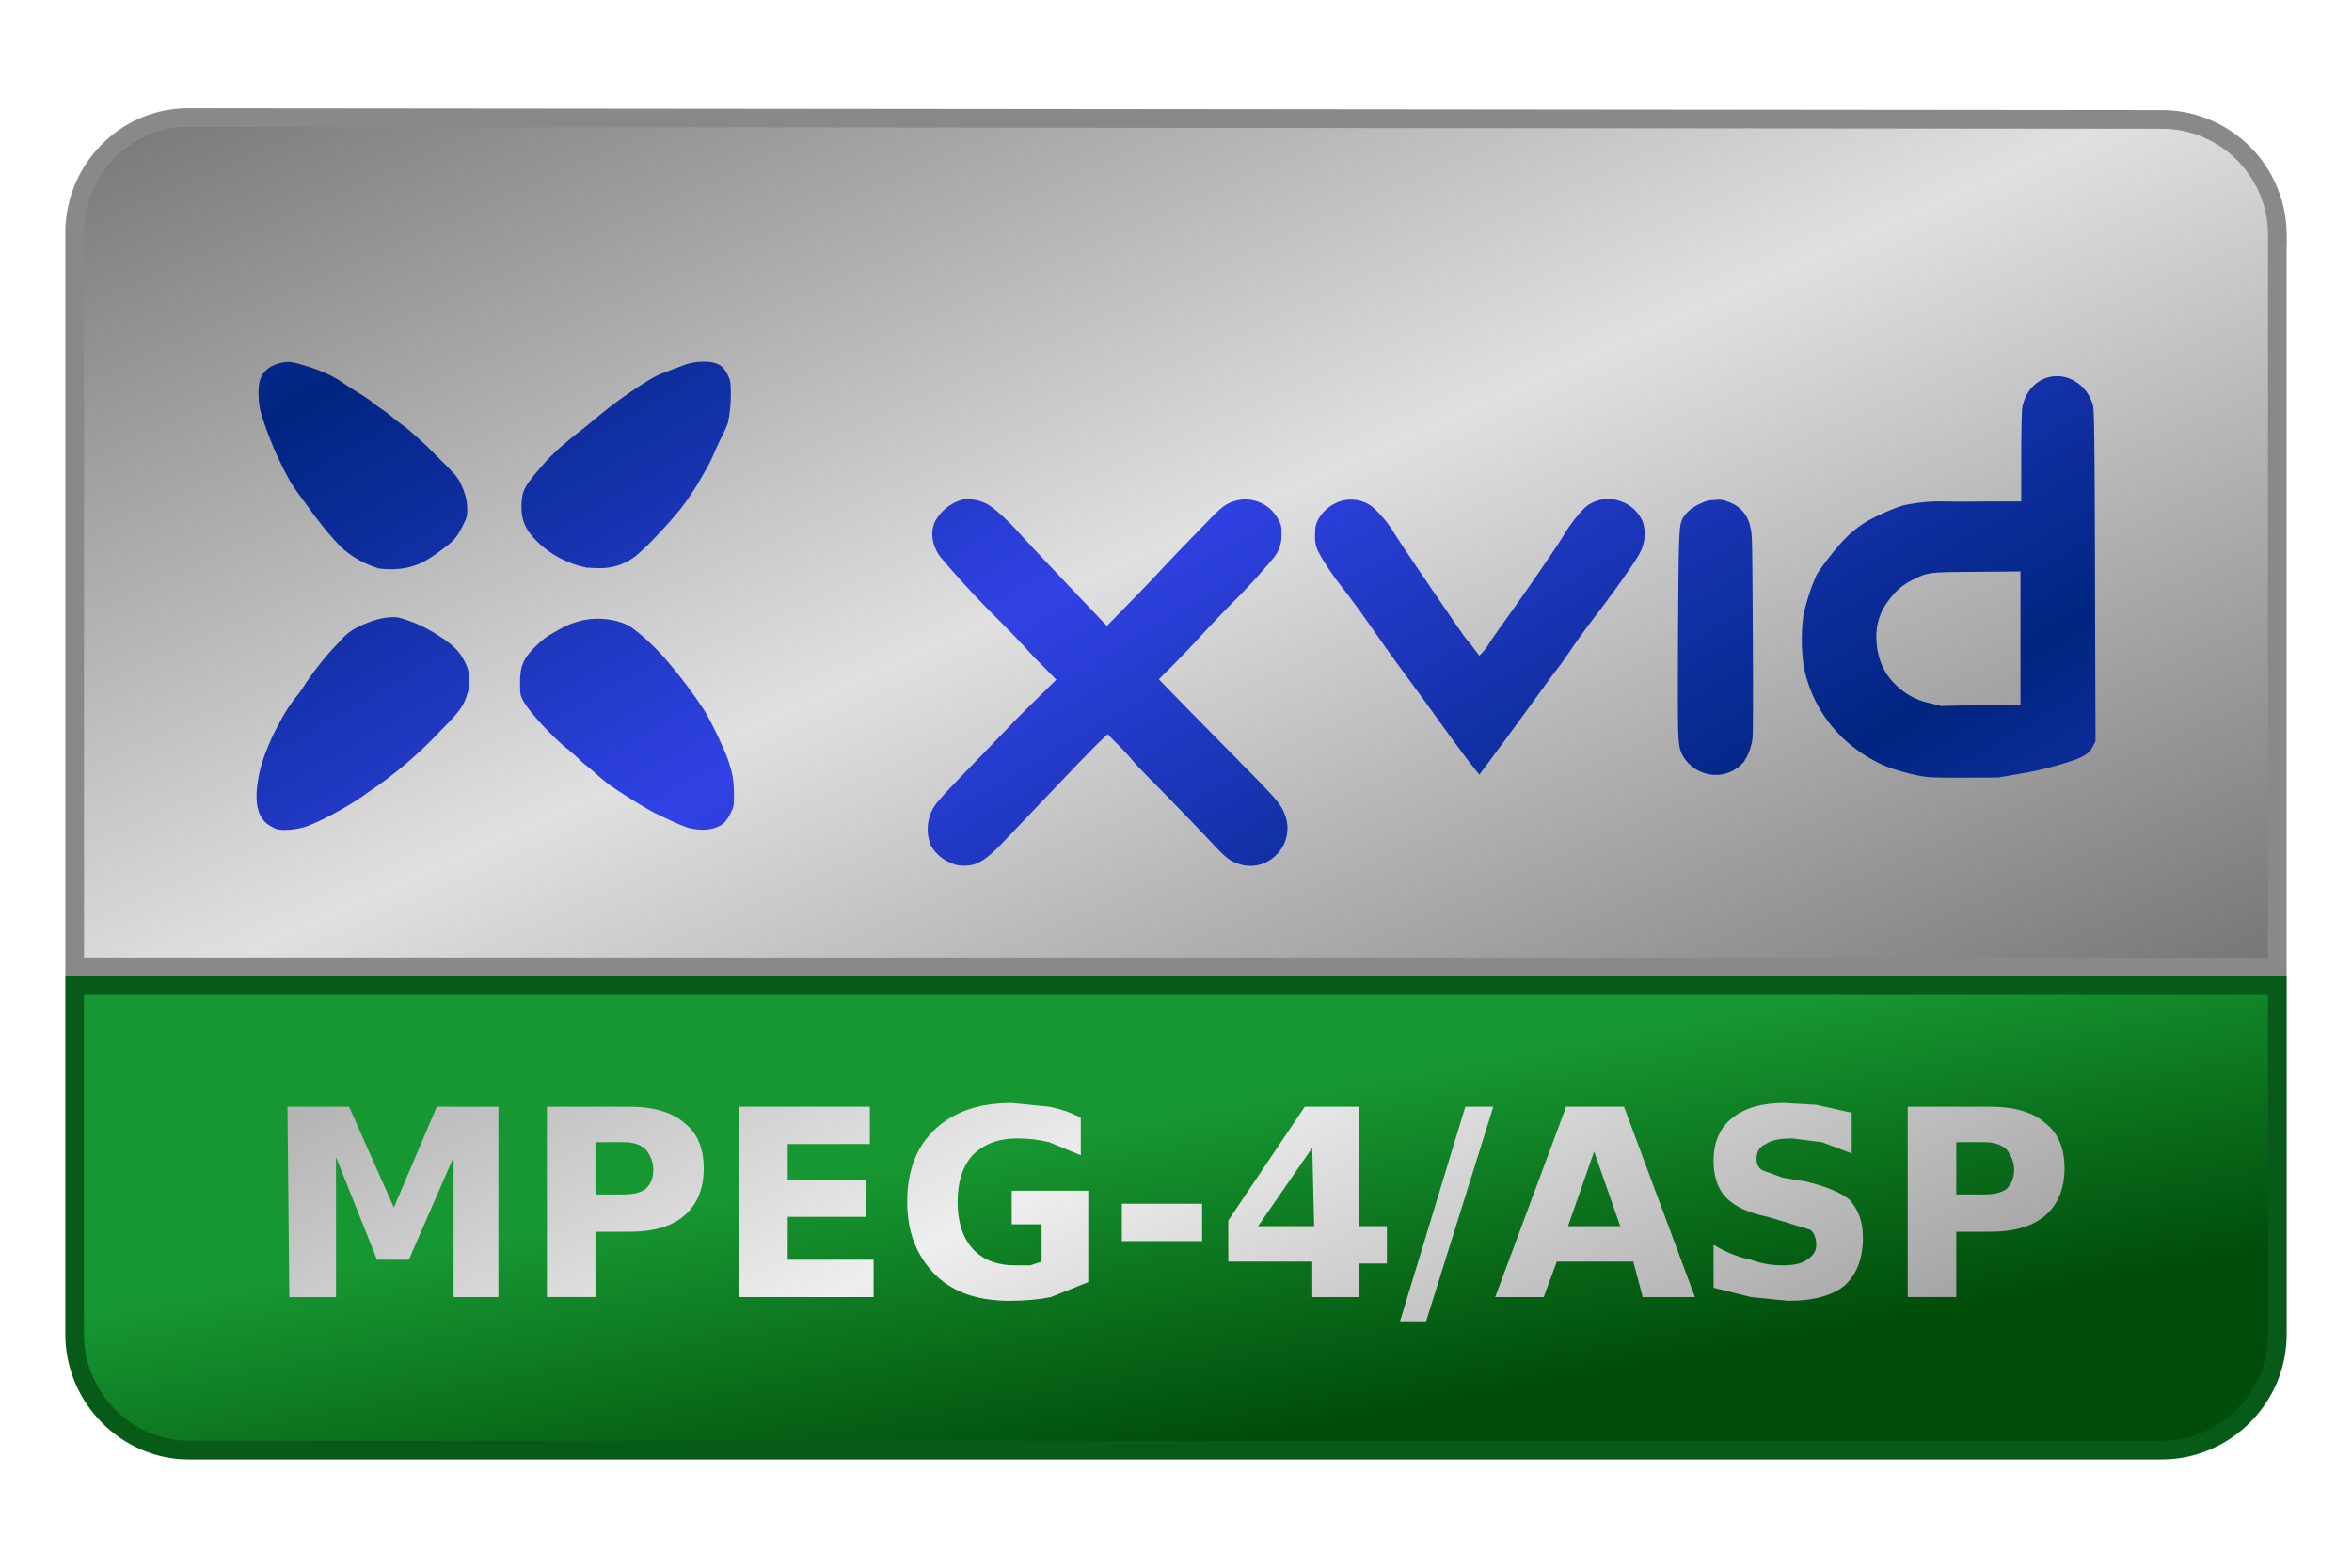 <svg viewBox="0 0 126 84" xmlns="http://www.w3.org/2000/svg"><linearGradient id="a" gradientUnits="userSpaceOnUse" spreadMethod="reflect" x1="103.9" x2="122.1" y1="10.8" y2="51.9"><stop offset="0" stop-color="#e0e0e0"/><stop offset="1" stop-color="#757575"/></linearGradient><linearGradient id="b" gradientUnits="userSpaceOnUse" x1="60.4" x2="57.2" y1="78.1" y2="60.7"><stop offset="0" stop-color="#004d0a"/><stop offset="1" stop-color="#179731"/></linearGradient><linearGradient id="c" gradientUnits="userSpaceOnUse" spreadMethod="reflect" x1="29.5" x2="44.07" y1="13.8" y2="38.85"><stop offset="0" stop-color="#002580"/><stop offset="1" stop-color="#3042e4"/></linearGradient><linearGradient id="d" gradientUnits="userSpaceOnUse" spreadMethod="reflect" x1="25.6" x2="38.9" y1="46.8" y2="72.4"><stop offset="0" stop-color="#a2a2a2"/><stop offset="1" stop-color="#eee"/></linearGradient><path d="m10.2 6.3a6 6 0 0 0 -4.4 1.8 6.2 6.2 0 0 0 -1.8 4.4v39.3h118v-39.3a6.2 6.2 0 0 0 -6.1-6.1z" fill="url(#a)" stroke="#898989"/><path d="m4 52.8v18.7c0 3.4 2.8 6.2 6.1 6.2h105.7c3.4 0 6.2-2.8 6.2-6.2v-18.7z" fill="url(#b)" stroke="#075a17"/><path d="m15.4 59.3h3.3l2.4 5.4 2.3-5.4h3.3v10.2h-2.4v-7.5l-2.4 5.5h-1.7l-2.2-5.5v7.5h-2.5zm13.9 0h4.4q2 0 3 .9 1 .8 1 2.4 0 1.6-1 2.5-1 .9-3 .9h-1.8v3.5h-2.6zm2.6 1.9v2.8h1.5q.8 0 1.2-.3.4-.4.4-1t-.4-1.1q-.4-.4-1.2-.4zm7.7-1.9h7v2h-4.4v1.9h4.2v2h-4.2v2.3h4.6v2h-7.2zm18.7 9.4-2 .8q-1 .2-2.2.2-2.6 0-4-1.4-1.5-1.5-1.5-3.9 0-2.5 1.5-3.9t4.1-1.4l2 .2q1 .2 1.7.6v2l-1.7-.7q-.8-.2-1.7-.2-1.5 0-2.4.9-.8.9-.8 2.5t.8 2.5q.8.9 2.3.9h.8l.6-.2v-2h-1.6v-1.8h4.1zm1.8-4.2h4.3v2h-4.3zm10.2-3-2.9 4.2h3zm-.4-2.2h2.9v6.4h1.5v2h-1.5v1.8h-2.5v-1.9h-4.5v-2.2zm8.6 0h1.5l-3.6 11.5h-1.4zm9 8.3h-4.1l-.7 1.9h-2.6l3.8-10.2h3.1l3.8 10.2h-2.8zm-3.5-1.9h2.8l-1.4-4zm15.2-6.1v2.2l-1.6-.6-1.6-.2q-1 0-1.4.3-.5.2-.5.8 0 .4.3.6l1.1.4 1.2.2q1.7.4 2.4 1 .7.8.7 2 0 1.7-1 2.6-1 .8-3 .8l-2-.2-2-.5v-2.3q1 .6 2 .8.8.3 1.7.3.9 0 1.3-.3.5-.3.5-.8t-.3-.8l-1.3-.4-1-.3q-1.5-.3-2.2-1-.7-.7-.7-2 0-1.5 1-2.3 1-.8 2.8-.8l1.7.1 1.8.4zm3-.3h4.4q2 0 3 .9 1 .8 1 2.4 0 1.6-1 2.5-1 .9-3 .9h-1.8v3.5h-2.6zm2.6 1.9v2.8h1.5q.8 0 1.2-.3.4-.4.4-1t-.4-1.1q-.4-.4-1.2-.4z" fill="url(#d)"/><path d="m51.18 46.32a2.15 2.15 0 0 1 -1.3-1 2.28 2.28 0 0 1 .05-1.9c.19-.38.47-.69 2.2-2.48.77-.79 1.62-1.68 1.91-1.98.28-.31.98-1 1.54-1.55l1.01-.99-.72-.73c-.4-.4-.81-.83-.91-.96a64.85 64.85 0 0 0 -1.48-1.53 53 53 0 0 1 -3.09-3.34c-.47-.63-.57-1.34-.3-1.91a2.37 2.37 0 0 1 1.61-1.21 2.5 2.5 0 0 1 1.15.25c.31.14 1.13.87 1.77 1.59.42.47 1.64 1.76 3.68 3.91l1 1.05 1.12-1.15a90.25 90.25 0 0 0 1.7-1.77c.32-.35 1.19-1.26 1.95-2.04 1.25-1.3 1.4-1.43 1.73-1.6a2 2 0 0 1 2.71.91c.13.26.15.35.14.75a1.83 1.83 0 0 1 -.39 1.21 33.27 33.27 0 0 1 -2.25 2.46 81.6 81.6 0 0 0 -1.76 1.85c-.32.35-.93 1-1.37 1.44l-.8.8 1.58 1.62 3.17 3.22c1.66 1.69 1.84 1.91 2.05 2.54a2 2 0 0 1 -.5 2.02 1.93 1.93 0 0 1 -1.99.5c-.43-.13-.69-.32-1.15-.8a209.75 209.75 0 0 0 -3.53-3.66c-.43-.43-.9-.92-1.04-1.1a14.4 14.4 0 0 0 -.8-.86l-.53-.54-.35.33c-.2.18-.75.75-1.24 1.25a2894.15 2894.15 0 0 1 -3.87 4.06c-.79.84-1.23 1.18-1.68 1.33-.31.1-.74.1-1.07.01zm-36.32-1.88a2.7 2.7 0 0 1 -.42-.21c-.66-.4-.85-1.28-.57-2.69.14-.75.57-1.85 1.06-2.73a8.1 8.1 0 0 1 .92-1.45 6.4 6.4 0 0 0 .49-.69 15.76 15.76 0 0 1 1.86-2.3 3.03 3.03 0 0 1 .96-.77c.65-.31 1.22-.49 1.69-.52.39-.03.47-.01.9.13.69.23 1.2.49 1.86.92s1 .78 1.24 1.24a2.16 2.16 0 0 1 .21 1.73c-.24.78-.37.95-1.59 2.19a22.03 22.03 0 0 1 -3.79 3.19c-.85.64-2.51 1.55-3.32 1.82-.46.15-1.2.22-1.48.13zm22.13-.05c-.35-.1-.71-.25-1.85-.8-.43-.2-1.83-1.07-2.48-1.53-.19-.14-.47-.37-.63-.51a9.2 9.2 0 0 0 -.57-.49c-.17-.13-.37-.3-.45-.39s-.38-.35-.65-.57c-.92-.76-2.12-2.09-2.37-2.63-.12-.25-.13-.33-.13-.88 0-.94.18-1.34.94-2.06.33-.31.55-.47 1.04-.73a4.38 4.38 0 0 1 1.42-.57c.76-.16 1.7-.06 2.35.26.4.2 1.23.92 1.98 1.75a26.83 26.83 0 0 1 2.17 2.87c.44.75 1.06 2.07 1.25 2.63.25.74.3 1.09.31 1.82 0 .61 0 .64-.17.99a2.38 2.38 0 0 1 -.33.51c-.39.38-1.13.5-1.84.31zm66.23-2.76c-.69-.08-1.9-.42-2.46-.69-2.19-1.05-3.66-2.9-4.13-5.22a10.23 10.23 0 0 1 -.02-2.75 11.45 11.45 0 0 1 .7-2.15c.1-.18.45-.68.8-1.11.64-.81 1.1-1.25 1.75-1.68.45-.3 1.64-.83 2.15-.96a9.4 9.4 0 0 1 2.2-.2c.35.01 1.42.01 2.36 0h1.71v-2.32c0-1.37.03-2.48.05-2.67.27-1.63 1.98-2.27 3.18-1.19a2.23 2.23 0 0 1 .62 1.06c.07.28.09 2.78.11 12l.02 5.96-.14.28c-.16.32-.36.48-.88.69a17.75 17.75 0 0 1 -3.08.79l-1.1.19-1.73.01c-.95.01-1.9-.01-2.12-.04zm4.15-3.85h.87v-7.16l-2.34.02c-2.64.02-2.6.02-3.39.41a3.22 3.22 0 0 0 -1.25 1.02 3.09 3.09 0 0 0 -.74 2.05c0 .98.34 1.87.91 2.44a3.61 3.61 0 0 0 1.98 1.12l.56.15 1.27-.03c.7-.01 1.66-.03 2.14-.03zm-28.38 3.4-.44-.56c-.23-.3-1.26-1.71-1.71-2.34a260.7 260.7 0 0 0 -1.9-2.6c-.41-.56-1-1.4-1.32-1.85a51.35 51.35 0 0 0 -1.79-2.45c-.48-.6-1.12-1.59-1.26-1.94a1.74 1.74 0 0 1 -.12-.77c0-.42.02-.51.14-.78a2.09 2.09 0 0 1 .96-.93c.63-.31 1.4-.24 1.96.19a5.95 5.95 0 0 1 1.14 1.35c.39.62.74 1.14 2.15 3.21 1.4 2.05 1.69 2.47 1.8 2.59a6.15 6.15 0 0 1 .37.46 16.8 16.8 0 0 0 .28.37 3 3 0 0 0 .57-.73l.57-.82a149.41 149.41 0 0 0 2.61-3.73 26.1 26.1 0 0 0 .81-1.24c.38-.63.99-1.37 1.27-1.55a1.95 1.95 0 0 1 1.72-.21 1.99 1.99 0 0 1 1.2 1.09 2.14 2.14 0 0 1 -.14 1.67c-.23.45-1.35 2.05-2.53 3.58-.29.38-.78 1.05-1.08 1.49s-.66.95-.8 1.13-.42.55-.61.81a356.84 356.84 0 0 1 -3.59 4.89zm12.52.3a2.09 2.09 0 0 1 -1.34-.95c-.29-.54-.29-.55-.28-5.5.03-5.96.05-6.74.19-7.11s.49-.7 1-.93c.32-.15.45-.19.79-.2.35-.03.45-.01.71.1a1.73 1.73 0 0 1 1.18 1.32c.11.39.11.45.14 5.7.02 2.91.01 5.44-.01 5.6a2.94 2.94 0 0 1 -.47 1.31 1.97 1.97 0 0 1 -1.91.66zm-71.3-11.05a5.15 5.15 0 0 1 -1.75-.95c-.37-.3-1.12-1.18-1.72-2l-.75-1.02c-.2-.28-.42-.61-.48-.73a18.77 18.77 0 0 1 -1.54-3.64c-.16-.64-.16-1.49 0-1.84.22-.45.56-.7 1.14-.82.38-.08.6-.04 1.45.23.8.26 1.34.52 1.88.9.21.14.55.36.75.48s.53.33.7.47c.18.14.42.32.53.39s.37.26.56.42c.2.17.55.43.78.6a21.3 21.3 0 0 1 1.58 1.46c1.08 1.07 1.18 1.19 1.34 1.53.25.54.35.92.35 1.37 0 .39-.01.43-.26.93-.31.61-.47.79-1.2 1.32-.82.6-1.23.79-1.95.92a5.05 5.05 0 0 1 -1.4 0zm11.3 0a5.29 5.29 0 0 1 -2.77-1.45c-.63-.64-.84-1.17-.8-2 .04-.68.15-.9.89-1.78.6-.71 1.12-1.21 1.95-1.87a48.65 48.65 0 0 0 1.18-.95 23.36 23.36 0 0 1 2.8-2.01 4.25 4.25 0 0 1 .78-.39l.9-.34a3.11 3.11 0 0 1 1.61-.24c.49.08.7.23.92.66.15.3.17.38.18.88a7.6 7.6 0 0 1 -.15 1.7c-.03.11-.18.45-.33.75s-.35.73-.44.95a8.1 8.1 0 0 1 -.43.86l-.45.77a13.25 13.25 0 0 1 -.99 1.42c-1.01 1.2-2.03 2.23-2.48 2.53a3.05 3.05 0 0 1 -1.59.52c-.26.01-.61 0-.78-.03z" fill="url(#c)" stroke-width=".05"/></svg>